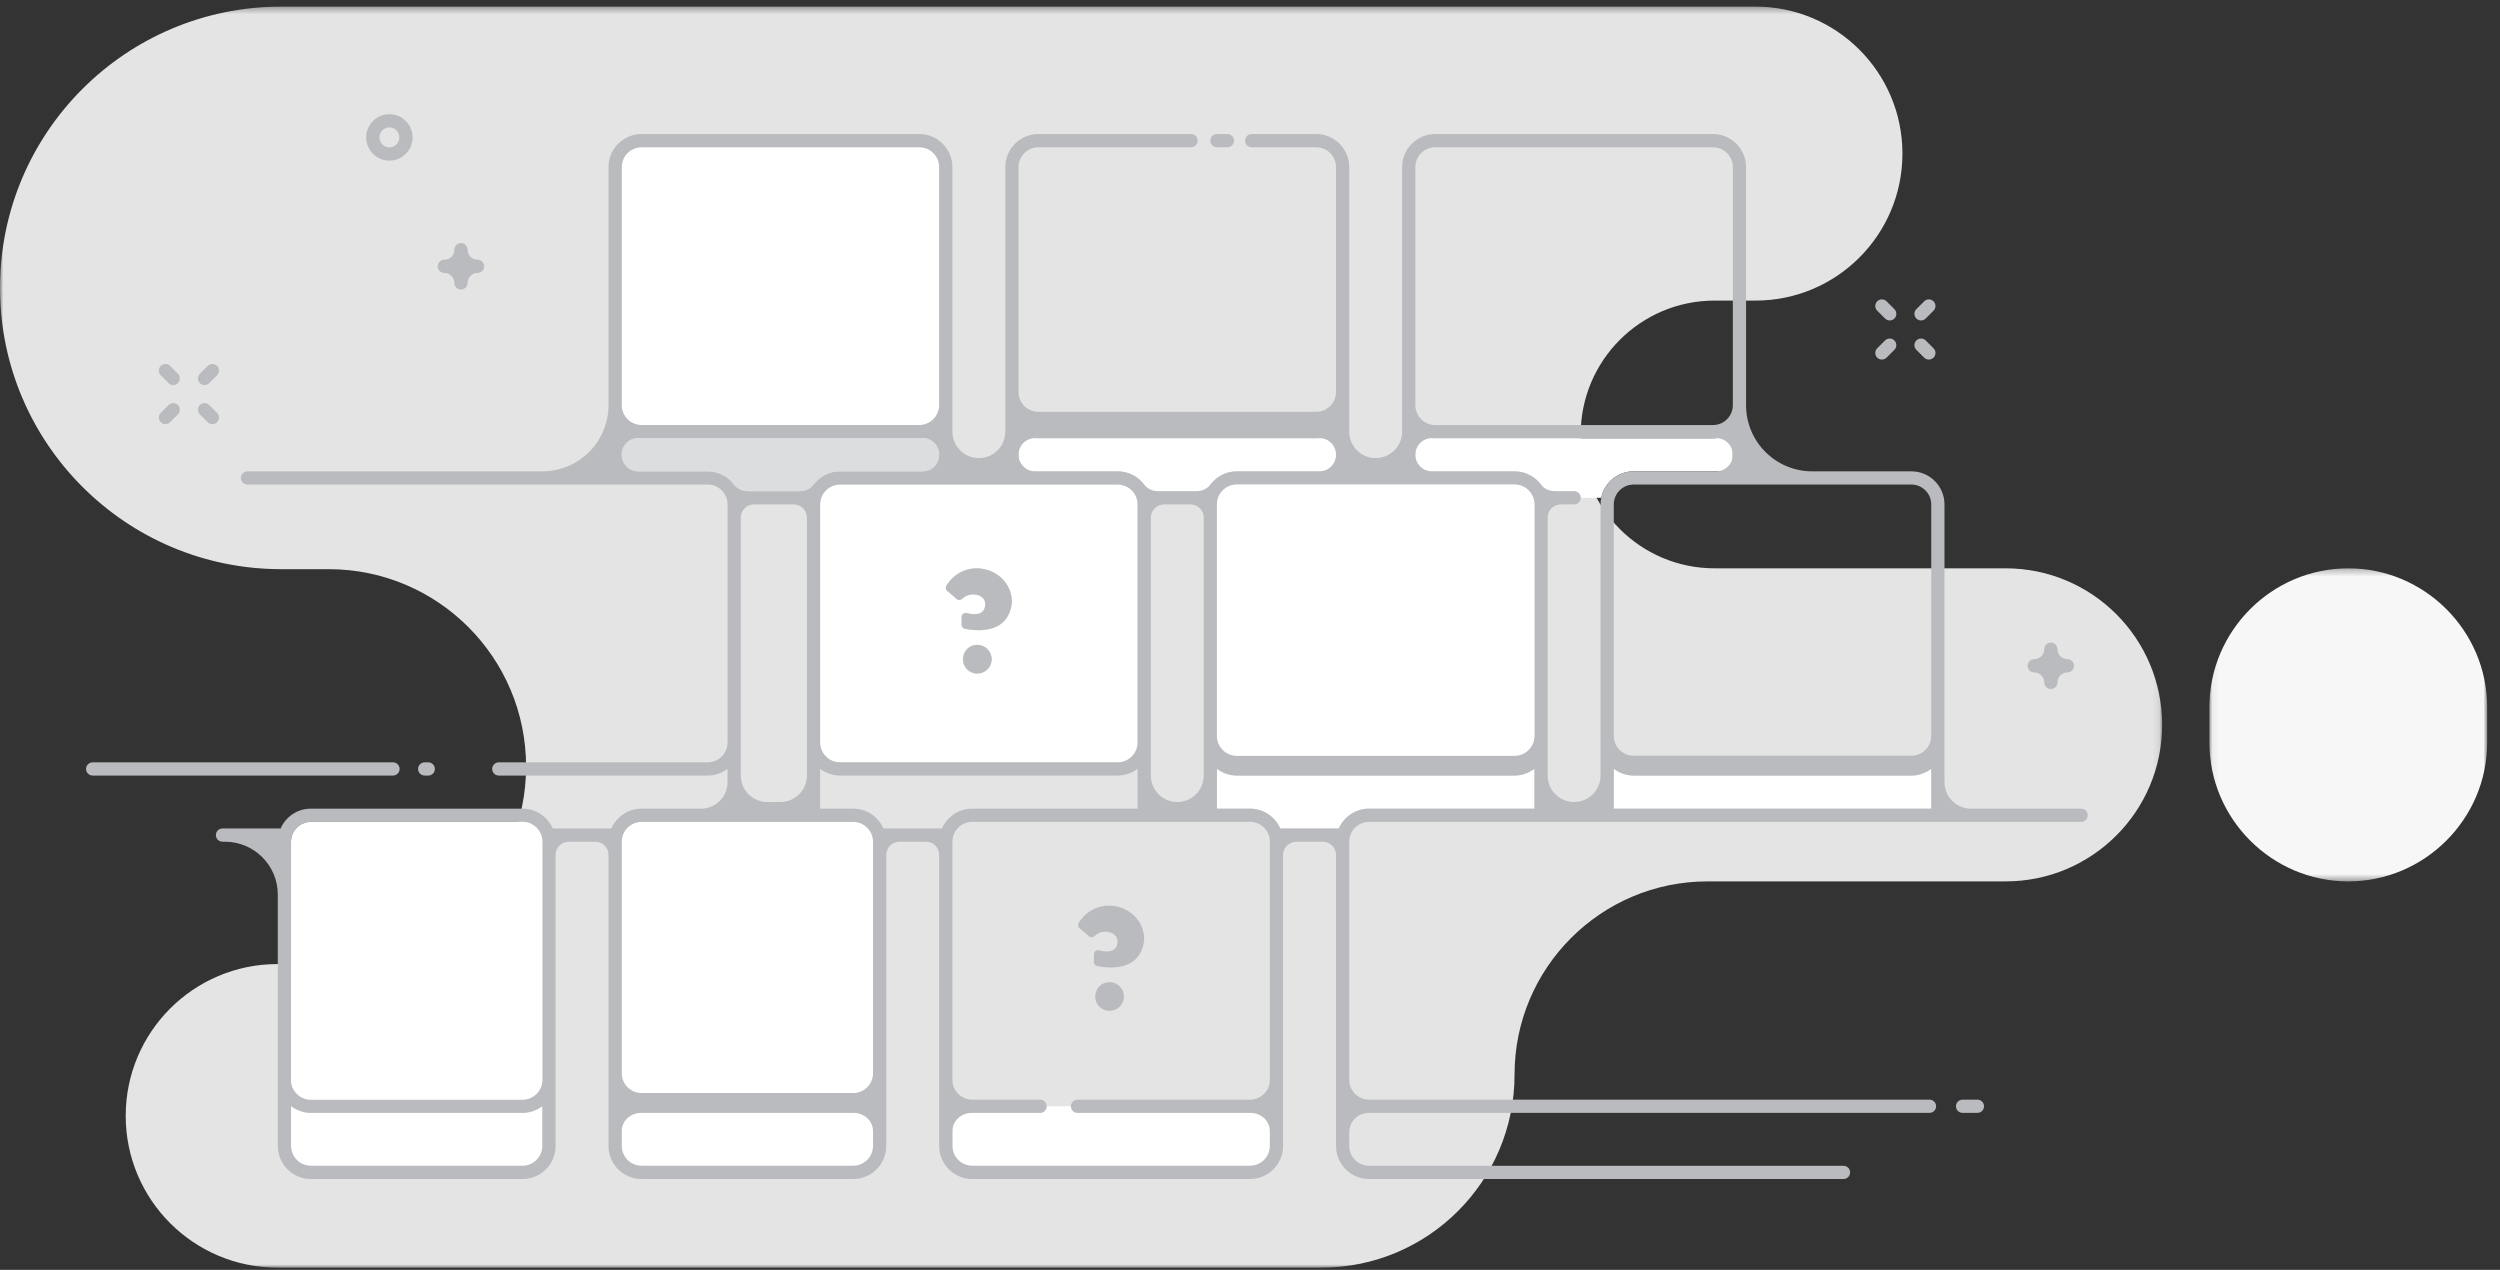 <svg xmlns="http://www.w3.org/2000/svg" width="378" height="192" viewBox="0 0 378 192" xmlns:xlink="http://www.w3.org/1999/xlink">
  <rect x="0" y="0" width="378" height="192" fill="#333333" stroke="none"/>
  <defs>
    <polygon id="a" points="0 95.667 0 191 326.916 191 326.916 .333 0 .333"/>
    <polygon id="c" points="42.06 .263 42.06 47.599 .06 47.599 .06 .263 42.06 .263"/>
  </defs>
  <g fill="none" fill-rule="evenodd">
    <g transform="translate(0 .667)">
      <mask id="b" fill="white">
        <use xlink:href="#a"/>
      </mask>
      <path fill="#F7F7F8" fill-opacity=".9" d="M287.648,22.553 L287.648,22.563 C287.648,34.834 277.7,44.782 265.428,44.782 L259.24,44.782 C248.062,44.782 239,53.844 239,65.023 L239,65.024 C239,76.201 248.062,85.263 259.24,85.263 L303.248,85.263 C316.32,85.263 326.916,95.86 326.916,108.931 C326.916,122.002 316.32,132.599 303.248,132.599 L258.2,132.599 C242.073,132.599 229,145.672 229,161.799 L229,161.8 C229,177.927 215.927,191 199.8,191 L41.957,191 C29.282,191 19.007,180.725 19.007,168.05 L19.007,168.049 C19.007,155.374 29.282,145.099 41.957,145.099 L49.694,145.099 C66.18,145.099 79.544,131.735 79.544,115.249 L79.544,115.241 C79.544,98.756 66.18,85.392 49.694,85.392 L42.529,85.392 C19.041,85.392 0,66.351 0,42.863 C0,19.374 19.041,0.333 42.529,0.333 L265.428,0.333 C277.7,0.333 287.648,10.282 287.648,22.553" mask="url(#b)"/>
    </g>
    <path fill="#FFFFFF" d="M94.004 61.266C94.004 62.92 95.35 64.266 97.004 64.266L139.004 64.266C140.658 64.266 142.004 62.92 142.004 61.266L142.004 35.266 142.004 25.266C142.004 23.612 140.658 22.266 139.004 22.266L97.004 22.266C95.35 22.266 94.004 23.612 94.004 25.266L94.004 35.266 94.004 61.266zM173.58 74.266L182.428 74.266C183.201 72.503 184.959 71.266 187.004 71.266L202.004 71.266 202.004 65.241C201.165 65.875 200.134 66.266 199.004 66.266L157.004 66.266C155.874 66.266 154.842 65.875 154.004 65.241L154.004 71.266 169.004 71.266C171.049 71.266 172.806 72.503 173.58 74.266M247.004 71.266L262.004 71.266 262.004 65.241C261.166 65.875 260.134 66.266 259.004 66.266L217.004 66.266C215.874 66.266 214.842 65.875 214.004 65.241L214.004 71.266 229.004 71.266C231.049 71.266 232.806 72.503 233.58 74.266L238.004 74.266C238.556 74.266 239.004 74.713 239.004 75.266L242.105 75.266C242.569 72.987 244.589 71.266 247.004 71.266"/>
    <path fill="#FFFFFF" d="M145.892 95.071C145.601 95.011 145.394 94.756 145.394 94.459L145.394 93.294C145.394 92.874 145.797 92.581 146.2 92.695 147.771 93.137 148.97 92.758 148.97 91.322 148.97 89.848 146.685 89.362 145.527 90.514 145.288 90.753 144.915 90.788 144.659 90.569L143.225 89.346C142.988 89.144 142.934 88.797 143.1 88.534 146.075 83.826 153.004 86.007 153.004 91.07 152.488 96.014 147.501 95.401 145.892 95.071L145.892 95.071zM147.747 101.842C146.551 101.842 145.595 100.885 145.595 99.689 145.595 98.471 146.551 97.493 147.747 97.493 148.965 97.493 149.944 98.471 149.944 99.689 149.944 100.885 148.965 101.842 147.747 101.842L147.747 101.842zM172.004 86.266L172.004 76.266C172.004 74.612 170.659 73.266 169.004 73.266L127.004 73.266C125.35 73.266 124.004 74.612 124.004 76.266L124.004 86.266 124.004 112.266C124.004 113.921 125.35 115.266 127.004 115.266L169.004 115.266C170.659 115.266 172.004 113.921 172.004 112.266L172.004 86.266zM193.58 125.266L202.428 125.266C203.201 123.503 204.959 122.266 207.004 122.266L232.004 122.266 232.004 116.241C231.165 116.875 230.134 117.266 229.004 117.266L187.004 117.266C185.874 117.266 184.842 116.875 184.004 116.241L184.004 122.266 189.004 122.266C191.049 122.266 192.806 123.503 193.58 125.266M292.004 116.241C291.166 116.876 290.134 117.266 289.004 117.266L247.004 117.266C245.874 117.266 244.842 116.876 244.004 116.241L244.004 122.266 292.004 122.266 292.004 116.241zM82.004 167.241C81.166 167.876 80.134 168.266 79.004 168.266L47.004 168.266C45.874 168.266 44.842 167.876 44.004 167.241L44.004 173.266C44.004 174.921 45.35 176.266 47.004 176.266L79.004 176.266C80.658 176.266 82.004 174.921 82.004 173.266L82.004 167.241zM132.004 167.241C131.166 167.876 130.134 168.266 129.004 168.266L97.004 168.266C95.874 168.266 94.842 167.876 94.004 167.241L94.004 173.266C94.004 174.921 95.35 176.266 97.004 176.266L129.004 176.266C130.658 176.266 132.004 174.921 132.004 173.266L132.004 167.241zM129.004 124.266L97.004 124.266C95.35 124.266 94.004 125.612 94.004 127.266L94.004 137.266 94.004 163.266C94.004 164.92 95.35 166.266 97.004 166.266L129.004 166.266C130.658 166.266 132.004 164.92 132.004 163.266L132.004 137.266 132.004 127.266C132.004 125.612 130.658 124.266 129.004 124.266M157.255 168.266L147.004 168.266C145.874 168.266 144.842 167.875 144.004 167.241L144.004 173.266C144.004 174.92 145.35 176.266 147.004 176.266L189.004 176.266C190.658 176.266 192.004 174.92 192.004 173.266L192.004 167.241C191.166 167.875 190.134 168.266 189.004 168.266L162.922 168.266C162.37 168.266 161.922 167.819 161.922 167.266L158.255 167.266C158.255 167.819 157.807 168.266 157.255 168.266"/>
    <path fill="#B9BBBE" d="M184.004 22.266L185.587 22.266C186.14 22.266 186.587 21.819 186.587 21.266 186.587 20.713 186.14 20.266 185.587 20.266L184.004 20.266C183.452 20.266 183.004 20.713 183.004 21.266 183.004 21.819 183.452 22.266 184.004 22.266M60.422 116.266L60.422 116.266C60.422 115.713 59.974 115.266 59.422 115.266L14.01 115.266C13.458 115.266 13.01 115.713 13.01 116.266 13.011 116.819 13.458 117.266 14.01 117.266L59.422 117.266C59.974 117.266 60.422 116.819 60.422 116.266M64.752 117.266C65.304 117.266 65.752 116.819 65.752 116.266 65.752 115.713 65.304 115.266 64.752 115.266L64.211 115.266C63.659 115.266 63.211 115.713 63.211 116.266 63.212 116.819 63.659 117.266 64.211 117.266L64.752 117.266z"/>
    <path fill="#B9BBBE" d="M202.428 125.266L193.58 125.266C192.806 123.503 191.049 122.266 189.004 122.266L184.004 122.266 184.004 116.241C184.843 116.875 185.874 117.266 187.004 117.266L229.004 117.266C230.134 117.266 231.166 116.875 232.004 116.241L232.004 122.266 207.004 122.266C204.959 122.266 203.201 123.503 202.428 125.266L202.428 125.266zM192.004 137.266L192.004 163.266C192.004 164.923 190.661 166.266 189.004 166.266L162.922 166.266C162.37 166.266 161.922 166.713 161.922 167.266 161.922 167.819 162.37 168.266 162.922 168.266L189.004 168.266 189.038 168.266C190.651 168.254 192.004 169.453 192.004 171.066L192.004 173.266C192.004 174.923 190.661 176.266 189.004 176.266L147.004 176.266C145.347 176.266 144.004 174.923 144.004 173.266L144.004 171.066C144.004 169.453 145.358 168.254 146.97 168.266L147.004 168.266 157.255 168.266C157.807 168.266 158.255 167.819 158.255 167.266 158.255 166.713 157.807 166.266 157.255 166.266L147.004 166.266C145.347 166.266 144.004 164.923 144.004 163.266L144.004 137.266 144.004 127.266C144.004 125.609 145.347 124.266 147.004 124.266L189.004 124.266C190.661 124.266 192.004 125.609 192.004 127.266L192.004 137.266zM142.428 125.266L133.58 125.266C132.806 123.503 131.049 122.266 129.004 122.266L124.004 122.266 124.004 116.241C124.843 116.875 125.874 117.266 127.004 117.266L169.004 117.266C170.134 117.266 171.166 116.875 172.004 116.241L172.004 122.266 147.004 122.266C144.959 122.266 143.201 123.503 142.428 125.266L142.428 125.266zM132.004 137.266L132.004 162.265C132.004 163.919 130.658 165.265 129.004 165.265L97.004 165.265C95.35 165.265 94.004 163.919 94.004 162.265L94.004 137.266 94.004 127.266C94.004 125.612 95.35 124.266 97.004 124.266L129.004 124.266C130.658 124.266 132.004 125.612 132.004 127.266L132.004 137.266zM132.004 173.266C132.004 174.923 130.661 176.266 129.004 176.266L97.004 176.266C95.347 176.266 94.004 174.923 94.004 173.266L94.004 171.066C94.004 169.453 95.358 168.254 96.97 168.266L97.004 168.266 129.004 168.266 129.038 168.266C130.651 168.254 132.004 169.453 132.004 171.066L132.004 173.266zM118.004 121.265L116.004 121.265C113.795 121.265 112.004 119.474 112.004 117.265L112.004 112.266 112.004 86.266 112.004 78.266C112.004 77.162 112.9 76.266 114.004 76.266L120.004 76.266C121.109 76.266 122.004 77.162 122.004 78.266L122.004 86.266 122.004 112.266 122.004 117.265C122.004 119.474 120.213 121.265 118.004 121.265L118.004 121.265zM107.004 71.266L96.514 71.266C95.128 71.266 94.004 70.142 94.004 68.756L94.004 68.752C94.004 67.309 95.217 66.151 96.656 66.253 96.771 66.262 96.887 66.266 97.004 66.266L139.004 66.266C139.121 66.266 139.238 66.262 139.353 66.253 140.792 66.151 142.004 67.309 142.004 68.752L142.004 68.756C142.004 70.142 140.881 71.266 139.494 71.266L127.004 71.266C125.368 71.266 123.916 72.058 123.005 73.277 122.514 73.933 121.702 74.266 120.883 74.266L113.125 74.266C112.306 74.266 111.494 73.933 111.004 73.277 110.092 72.058 108.64 71.266 107.004 71.266L107.004 71.266zM94.004 35.266L94.004 25.266C94.004 23.612 95.35 22.266 97.004 22.266L139.004 22.266C140.658 22.266 142.004 23.612 142.004 25.266L142.004 35.266 142.004 61.266C142.004 62.92 140.658 64.266 139.004 64.266L97.004 64.266C95.35 64.266 94.004 62.92 94.004 61.266L94.004 35.266zM169.004 73.266C170.658 73.266 172.004 74.612 172.004 76.266L172.004 86.266 172.004 112.266C172.004 113.92 170.658 115.266 169.004 115.266L127.004 115.266C125.35 115.266 124.004 113.92 124.004 112.266L124.004 86.266 124.004 76.266C124.004 74.612 125.35 73.266 127.004 73.266L169.004 73.266zM174.004 112.266L174.004 86.266 174.004 78.266C174.004 77.162 174.9 76.266 176.004 76.266L180.004 76.266C181.109 76.266 182.004 77.162 182.004 78.266L182.004 86.266 182.004 112.266 182.004 117.265C182.004 119.474 180.213 121.265 178.004 121.265 175.795 121.265 174.004 119.474 174.004 117.265L174.004 112.266zM154.004 68.752C154.004 67.309 155.217 66.151 156.656 66.253 156.771 66.262 156.887 66.266 157.004 66.266L199.004 66.266C199.121 66.266 199.238 66.262 199.353 66.253 200.792 66.151 202.004 67.309 202.004 68.752L202.004 68.756C202.004 70.142 200.881 71.266 199.494 71.266L187.004 71.266C185.368 71.266 183.916 72.058 183.005 73.277 182.514 73.933 181.702 74.266 180.883 74.266L175.125 74.266C174.306 74.266 173.494 73.933 173.004 73.277 172.092 72.058 170.64 71.266 169.004 71.266L156.514 71.266C155.128 71.266 154.004 70.142 154.004 68.756L154.004 68.752zM229.004 73.266C230.658 73.266 232.004 74.612 232.004 76.266L232.004 86.266 232.004 111.265C232.004 112.919 230.658 114.265 229.004 114.265L187.004 114.265C185.35 114.265 184.004 112.919 184.004 111.265L184.004 86.266 184.004 76.266C184.004 74.612 185.35 73.266 187.004 73.266L229.004 73.266zM214.004 68.752C214.004 67.309 215.217 66.151 216.656 66.253 216.771 66.262 216.887 66.266 217.004 66.266L259.004 66.266C259.121 66.266 259.238 66.262 259.353 66.253 260.792 66.151 262.004 67.309 262.004 68.752L262.004 68.756C262.004 70.142 260.881 71.266 259.494 71.266L247.004 71.266C244.59 71.266 242.57 72.987 242.105 75.266 242.039 75.589 242.004 75.924 242.004 76.266L242.004 86.266 242.004 112.266 242.004 117.265C242.004 119.474 240.213 121.265 238.004 121.265 235.795 121.265 234.004 119.474 234.004 117.265L234.004 112.266 234.004 86.266 234.004 78.266C234.004 77.162 234.9 76.266 236.004 76.266L238.004 76.266C238.556 76.266 239.004 75.819 239.004 75.266 239.004 74.713 238.556 74.266 238.004 74.266L235.125 74.266C234.306 74.266 233.494 73.933 233.004 73.277 232.092 72.058 230.64 71.266 229.004 71.266L216.514 71.266C215.128 71.266 214.004 70.142 214.004 68.756L214.004 68.752zM214.004 35.266L214.004 25.266C214.004 23.612 215.35 22.266 217.004 22.266L259.004 22.266C260.658 22.266 262.004 23.612 262.004 25.266L262.004 35.266 262.004 61.266C262.004 62.92 260.658 64.266 259.004 64.266L217.004 64.266C215.35 64.266 214.004 62.92 214.004 61.266L214.004 35.266zM289.004 73.266C290.658 73.266 292.004 74.612 292.004 76.266L292.004 86.266 292.004 111.265C292.004 112.919 290.658 114.265 289.004 114.265L247.004 114.265C245.35 114.265 244.004 112.919 244.004 111.265L244.004 86.266 244.004 76.266C244.004 74.612 245.35 73.266 247.004 73.266L289.004 73.266zM292.004 122.266L244.004 122.266 244.004 116.241C244.843 116.875 245.874 117.266 247.004 117.266L289.004 117.266C290.134 117.266 291.166 116.875 292.004 116.241L292.004 122.266zM82.004 137.266L82.004 163.266C82.004 164.92 80.658 166.266 79.004 166.266L47.004 166.266C45.35 166.266 44.004 164.92 44.004 163.266L44.004 137.266 44.004 127.266C44.004 125.612 45.35 124.266 47.004 124.266L79.004 124.266C80.658 124.266 82.004 125.612 82.004 127.266L82.004 137.266zM82.004 173.266C82.004 174.92 80.658 176.266 79.004 176.266L47.004 176.266C45.35 176.266 44.004 174.92 44.004 173.266L44.004 167.241C44.843 167.875 45.874 168.266 47.004 168.266L79.004 168.266C80.134 168.266 81.166 167.875 82.004 167.241L82.004 173.266zM291.741 166.266L207.004 166.266C205.347 166.266 204.004 164.923 204.004 163.266L204.004 137.266 204.004 127.266C204.004 125.609 205.347 124.266 207.004 124.266L314.669 124.266C315.221 124.266 315.668 123.819 315.669 123.266 315.669 122.713 315.221 122.266 314.669 122.266L298.004 122.266C295.795 122.266 294.004 120.475 294.004 118.266L294.004 112.266 294.004 86.266 294.004 76.266C294.004 73.504 291.765 71.266 289.004 71.266L274.004 71.266C268.481 71.266 264.004 66.788 264.004 61.266L264.004 35.266 264.004 25.266C264.004 22.504 261.765 20.266 259.004 20.266L217.004 20.266C214.243 20.266 212.004 22.504 212.004 25.266L212.004 35.266 212.004 61.266 212.004 65.264C212.004 67.474 210.213 69.264 208.004 69.264 205.795 69.264 204.004 67.474 204.004 65.264L204.004 61.266 204.004 35.266 204.004 25.266C204.004 22.504 201.765 20.266 199.004 20.266L189.255 20.266C188.703 20.266 188.255 20.713 188.255 21.266 188.255 21.819 188.703 22.266 189.255 22.266L199.004 22.266C200.661 22.266 202.004 23.609 202.004 25.266L202.004 35.266 202.004 59.264C202.004 60.921 200.661 62.264 199.004 62.264L157.004 62.264C155.347 62.264 154.004 60.921 154.004 59.264L154.004 35.266 154.004 25.266C154.004 23.609 155.347 22.266 157.004 22.266L180.088 22.266C180.64 22.266 181.088 21.819 181.088 21.266 181.088 20.713 180.64 20.266 180.088 20.266L157.004 20.266C154.243 20.266 152.004 22.504 152.004 25.266L152.004 35.266 152.004 61.266 152.004 65.264C152.004 67.474 150.213 69.264 148.004 69.264 145.795 69.264 144.004 67.474 144.004 65.264L144.004 61.266 144.004 35.266 144.004 25.266C144.004 22.504 141.765 20.266 139.004 20.266L97.004 20.266C94.243 20.266 92.004 22.504 92.004 25.266L92.004 35.266 92.004 61.266C92.004 66.788 87.527 71.266 82.004 71.266L37.422 71.266C36.869 71.266 36.422 71.713 36.422 72.266 36.422 72.819 36.869 73.266 37.422 73.266L107.004 73.266C108.661 73.266 110.004 74.609 110.004 76.266L110.004 86.266 110.004 112.266C110.004 113.923 108.661 115.266 107.004 115.266L75.419 115.266C74.866 115.266 74.419 115.713 74.419 116.266 74.419 116.819 74.866 117.266 75.419 117.266L107.004 117.266C108.134 117.266 109.166 116.875 110.004 116.241L110.004 118.266C110.004 120.475 108.213 122.266 106.004 122.266L97.004 122.266C94.959 122.266 93.201 123.503 92.428 125.266L83.58 125.266C82.806 123.503 81.049 122.266 79.004 122.266L47.004 122.266C44.959 122.266 43.201 123.503 42.428 125.266L33.639 125.266C33.087 125.266 32.639 125.713 32.639 126.266 32.639 126.819 33.087 127.266 33.639 127.266L34.004 127.266C38.423 127.266 42.004 130.848 42.004 135.266L42.004 137.266 42.004 163.266 42.004 173.266C42.004 176.028 44.243 178.266 47.004 178.266L79.004 178.266C81.765 178.266 84.004 176.028 84.004 173.266L84.004 163.266 84.004 137.266 84.004 129.266C84.004 128.162 84.9 127.266 86.004 127.266L90.004 127.266C91.109 127.266 92.004 128.162 92.004 129.266L92.004 137.266 92.004 163.266 92.004 173.266C92.004 176.028 94.243 178.266 97.004 178.266L129.004 178.266C131.765 178.266 134.004 176.028 134.004 173.266L134.004 163.266 134.004 137.266 134.004 129.266C134.004 128.162 134.9 127.266 136.004 127.266L140.004 127.266C141.109 127.266 142.004 128.162 142.004 129.266L142.004 137.266 142.004 163.266 142.004 173.266C142.004 176.028 144.243 178.266 147.004 178.266L189.004 178.266C191.765 178.266 194.004 176.028 194.004 173.266L194.004 163.266 194.004 137.266 194.004 129.266C194.004 128.162 194.9 127.266 196.004 127.266L200.004 127.266C201.109 127.266 202.004 128.162 202.004 129.266L202.004 137.266 202.004 163.266 202.004 173.266C202.004 176.028 204.243 178.266 207.004 178.266L278.737 178.266C279.289 178.266 279.737 177.819 279.737 177.266 279.737 176.713 279.289 176.266 278.737 176.266L207.004 176.266C205.347 176.266 204.004 174.923 204.004 173.266L204.004 171.222C204.004 169.585 205.334 168.26 206.97 168.266L207.004 168.266 291.741 168.266C292.293 168.266 292.741 167.819 292.741 167.266 292.741 166.713 292.293 166.266 291.741 166.266L291.741 166.266zM298.987 166.266L296.741 166.266C296.189 166.266 295.741 166.713 295.741 167.266 295.741 167.819 296.189 168.266 296.741 168.266L298.987 168.266C299.539 168.266 299.987 167.819 299.987 167.266 299.987 166.713 299.539 166.266 298.987 166.266"/>
    <path fill="#B9BBBE" d="M147.747 97.493C146.551 97.493 145.594 98.472 145.594 99.689 145.594 100.885 146.551 101.843 147.747 101.843 148.965 101.843 149.943 100.885 149.943 99.689 149.943 98.472 148.965 97.493 147.747 97.493M144.659 90.569C144.915 90.788 145.288 90.753 145.527 90.514 146.685 89.362 148.97 89.848 148.97 91.322 148.97 92.758 147.771 93.137 146.2 92.695 145.797 92.581 145.394 92.874 145.394 93.294L145.394 94.459C145.394 94.756 145.601 95.011 145.892 95.071 147.501 95.401 152.488 96.014 153.004 91.07 153.004 86.007 146.075 83.826 143.1 88.534 142.934 88.797 142.988 89.144 143.224 89.346L144.659 90.569zM167.747 148.493C166.551 148.493 165.594 149.471 165.594 150.689 165.594 151.886 166.551 152.843 167.747 152.843 168.965 152.843 169.943 151.886 169.943 150.689 169.943 149.471 168.965 148.493 167.747 148.493M163.1 139.534C162.934 139.797 162.987 140.143 163.224 140.345L164.659 141.569C164.915 141.787 165.288 141.752 165.527 141.513 166.684 140.362 168.97 140.847 168.97 142.321 168.97 143.758 167.771 144.137 166.199 143.695 165.796 143.581 165.393 143.874 165.393 144.293L165.393 145.458C165.393 145.756 165.6 146.012 165.892 146.071 167.5 146.4 172.488 147.013 173.004 142.07 173.004 137.006 166.074 134.826 163.1 139.534M67.188 41.266L67.188 41.266C68.022 41.266 68.698 41.942 68.698 42.776L68.698 42.777C68.698 43.329 69.146 43.777 69.698 43.777 70.251 43.777 70.698 43.329 70.698 42.777L70.698 42.776C70.698 41.942 71.374 41.266 72.208 41.266 72.76 41.266 73.208 40.819 73.208 40.266 73.208 39.713 72.76 39.266 72.208 39.266 71.374 39.266 70.698 38.59 70.698 37.756 70.698 37.204 70.251 36.756 69.698 36.756 69.146 36.756 68.698 37.204 68.698 37.756 68.698 38.59 68.022 39.266 67.188 39.266L67.188 39.266C66.636 39.266 66.188 39.713 66.188 40.266 66.188 40.819 66.636 41.266 67.188 41.266M307.578 101.669L307.578 101.669C308.412 101.669 309.088 102.346 309.088 103.179 309.088 103.732 309.536 104.179 310.088 104.179 310.641 104.179 311.088 103.732 311.088 103.179 311.088 102.346 311.765 101.669 312.598 101.669L312.599 101.669C313.151 101.669 313.599 101.222 313.599 100.669 313.599 100.116 313.151 99.669 312.599 99.669L312.598 99.669C311.765 99.669 311.088 98.993 311.088 98.159 311.088 97.607 310.641 97.159 310.088 97.159 309.536 97.159 309.088 97.607 309.088 98.159 309.088 98.993 308.412 99.669 307.578 99.669L307.578 99.669C307.026 99.669 306.578 100.116 306.578 100.669 306.578 101.222 307.026 101.669 307.578 101.669M30.927 58.218C31.183 58.218 31.439 58.12 31.634 57.925L32.818 56.741C33.208 56.351 33.208 55.718 32.818 55.327 32.427 54.937 31.794 54.937 31.404 55.327L30.22 56.511C29.829 56.902 29.829 57.534 30.22 57.925 30.415 58.12 30.671 58.218 30.927 58.218M25.011 64.134C25.267 64.134 25.523 64.036 25.718 63.841L26.901 62.657C27.292 62.267 27.292 61.634 26.901 61.243 26.511 60.853 25.877 60.853 25.487 61.243L24.304 62.427C23.913 62.818 23.913 63.45 24.304 63.841 24.499 64.036 24.755 64.134 25.011 64.134M31.404 63.841C31.599 64.036 31.855 64.134 32.111 64.134 32.367 64.134 32.623 64.036 32.818 63.841 33.209 63.45 33.209 62.818 32.818 62.427L31.634 61.243C31.244 60.853 30.611 60.853 30.22 61.243 29.83 61.634 29.83 62.267 30.22 62.657L31.404 63.841zM25.487 57.925C25.682 58.12 25.938 58.218 26.194 58.218 26.45 58.218 26.706 58.12 26.901 57.925 27.292 57.534 27.292 56.902 26.901 56.511L25.718 55.327C25.327 54.937 24.695 54.937 24.304 55.327 23.913 55.718 23.913 56.351 24.304 56.741L25.487 57.925zM290.46 48.452C290.716 48.452 290.972 48.353 291.167 48.158L292.35 46.974C292.741 46.584 292.741 45.952 292.35 45.56 291.96 45.17 291.326 45.17 290.936 45.56L289.753 46.745C289.362 47.136 289.362 47.767 289.753 48.158 289.948 48.353 290.204 48.452 290.46 48.452M284.543 54.367C284.8 54.367 285.055 54.27 285.25 54.075L286.433 52.891C286.825 52.501 286.825 51.867 286.433 51.477 286.043 51.087 285.409 51.087 285.019 51.477L283.837 52.66C283.445 53.051 283.445 53.684 283.837 54.075 284.031 54.27 284.288 54.367 284.543 54.367M290.936 54.075C291.131 54.27 291.387 54.367 291.643 54.367 291.899 54.367 292.155 54.27 292.35 54.075 292.741 53.684 292.741 53.051 292.35 52.66L291.167 51.477C290.776 51.087 290.144 51.087 289.753 51.477 289.362 51.867 289.362 52.501 289.753 52.891L290.936 54.075zM285.02 48.158C285.215 48.353 285.471 48.452 285.727 48.452 285.983 48.452 286.239 48.353 286.434 48.158 286.825 47.767 286.825 47.136 286.434 46.745L285.251 45.56C284.86 45.17 284.228 45.17 283.837 45.56 283.446 45.952 283.446 46.584 283.837 46.974L285.02 48.158zM58.875 19.266C59.708 19.266 60.385 19.944 60.385 20.777 60.385 21.609 59.708 22.287 58.875 22.287 58.042 22.287 57.365 21.609 57.365 20.777 57.365 19.944 58.042 19.266 58.875 19.266M58.875 24.287C60.811 24.287 62.385 22.712 62.385 20.777 62.385 18.841 60.811 17.266 58.875 17.266 56.94 17.266 55.365 18.841 55.365 20.777 55.365 22.712 56.94 24.287 58.875 24.287"/>
    <g transform="translate(334 85.667)">
      <mask id="d" fill="white">
        <use xlink:href="#c"/>
      </mask>
      <path fill="#F7F7F8" d="M21.06,47.599 L21.06,47.599 C32.61,47.599 42.06,38.149 42.06,26.599 L42.06,21.263 C42.06,9.713 32.61,0.263 21.06,0.263 C9.51,0.263 0.06,9.713 0.06,21.263 L0.06,26.599 C0.06,38.149 9.51,47.599 21.06,47.599" mask="url(#d)"/>
    </g>
    <path fill="#FFFFFF" d="M229.004 73.266C230.658 73.266 232.004 74.612 232.004 76.266L232.004 86.266 232.004 111.265C232.004 112.919 230.658 114.265 229.004 114.265L187.004 114.265C185.35 114.265 184.004 112.919 184.004 111.265L184.004 86.266 184.004 76.266C184.004 74.612 185.35 73.266 187.004 73.266L229.004 73.266zM82.004 137.266L82.004 163.266C82.004 164.92 80.658 166.266 79.004 166.266L47.004 166.266C45.35 166.266 44.004 164.92 44.004 163.266L44.004 137.266 44.004 127.266C44.004 125.612 45.35 124.266 47.004 124.266L79.004 124.266C80.658 124.266 82.004 125.612 82.004 127.266L82.004 137.266z"/>
    <path fill="#DCDDDE" d="M107.004,71.266 L96.514,71.266 C95.128,71.266 94.004,70.142 94.004,68.756 L94.004,68.752 C94.004,67.309 95.216,66.151 96.655,66.253 C96.771,66.262 96.887,66.266 97.004,66.266 L139.004,66.266 C139.121,66.266 139.237,66.262 139.353,66.253 C140.792,66.151 142.004,67.309 142.004,68.752 L142.004,68.756 C142.004,70.142 140.88,71.266 139.494,71.266 L127.004,71.266 C125.368,71.266 123.916,72.058 123.004,73.277 C122.514,73.933 121.702,74.266 120.883,74.266 L113.125,74.266 C112.306,74.266 111.494,73.933 111.004,73.277 C110.092,72.058 108.64,71.266 107.004,71.266"/>
    <rect width="378" height="192"/>
  </g>
</svg>
